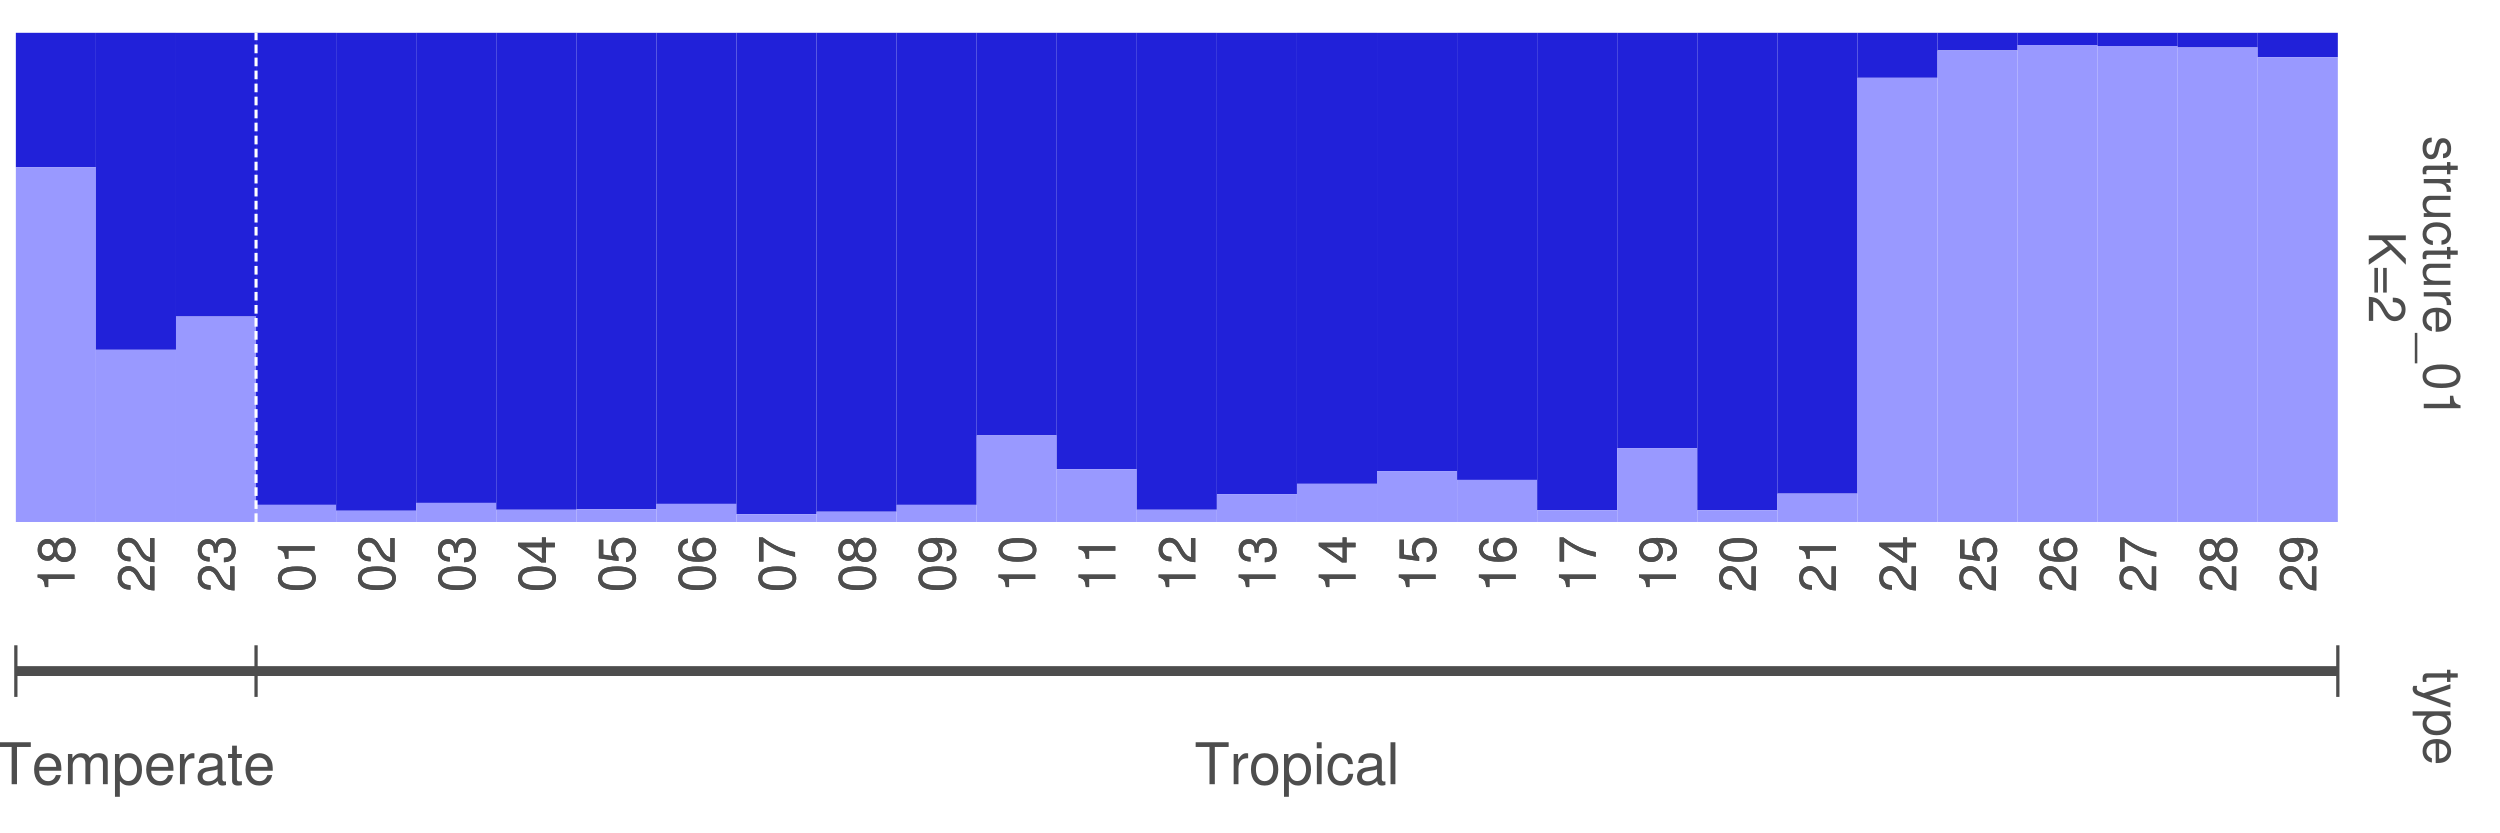 <?xml version="1.0" encoding="UTF-8"?>
<svg xmlns="http://www.w3.org/2000/svg" xmlns:xlink="http://www.w3.org/1999/xlink" width="432pt" height="144pt" viewBox="0 0 432 144" version="1.1">
<rect x="0" y="0" width="432" height="144" fill="#808080" stroke="none"/>
<defs>
<g>
<symbol overflow="visible" id="glyph0-0">
<path style="stroke:none;" d=""/>
</symbol>
<symbol overflow="visible" id="glyph0-1">
<path style="stroke:none;" d="M 3.328 3.859 C 4.234 3.844 4.734 3.25 4.734 2.188 C 4.734 1.109 4.188 0.406 3.328 0.406 C 2.609 0.406 2.266 0.781 2 1.875 L 1.844 2.562 C 1.719 3.062 1.531 3.266 1.203 3.266 C 0.766 3.266 0.469 2.844 0.469 2.203 C 0.469 1.797 0.594 1.469 0.781 1.281 C 0.922 1.172 1.047 1.125 1.375 1.078 L 1.375 0.297 C 0.312 0.328 -0.203 0.938 -0.203 2.141 C -0.203 3.297 0.375 4.031 1.266 4.031 C 1.938 4.031 2.328 3.656 2.547 2.734 L 2.703 2.031 C 2.844 1.438 3.047 1.172 3.375 1.172 C 3.797 1.172 4.062 1.562 4.062 2.156 C 4.062 2.75 3.812 3.062 3.328 3.078 Z M 3.328 3.859 "/>
</symbol>
<symbol overflow="visible" id="glyph0-2">
<path style="stroke:none;" d="M 4.609 2.234 L 4.609 1.484 L 5.875 1.484 L 5.875 0.75 L 4.609 0.75 L 4.609 0.125 L 4.016 0.125 L 4.016 0.75 L 0.531 0.75 C 0.047 0.75 -0.203 1.062 -0.203 1.641 C -0.203 1.828 -0.188 1.984 -0.141 2.234 L 0.469 2.234 C 0.453 2.125 0.438 2.031 0.438 1.875 C 0.438 1.562 0.531 1.484 0.859 1.484 L 4.016 1.484 L 4.016 2.234 Z M 4.609 2.234 "/>
</symbol>
<symbol overflow="visible" id="glyph0-3">
<path style="stroke:none;" d="M 4.609 0.609 L 0 0.609 L 0 1.344 L 2.391 1.344 C 3.5 1.359 4 1.812 3.969 2.828 L 4.719 2.828 C 4.734 2.703 4.734 2.625 4.734 2.547 C 4.734 2.062 4.453 1.703 3.781 1.281 L 4.609 1.281 Z M 4.609 0.609 "/>
</symbol>
<symbol overflow="visible" id="glyph0-4">
<path style="stroke:none;" d="M 0 4.234 L 4.609 4.234 L 4.609 3.516 L 2 3.516 C 1.062 3.516 0.438 3.016 0.438 2.25 C 0.438 1.672 0.797 1.297 1.344 1.297 L 4.609 1.297 L 4.609 0.578 L 1.062 0.578 C 0.297 0.578 -0.203 1.141 -0.203 2.047 C -0.203 2.719 0.031 3.156 0.641 3.578 L 0 3.578 Z M 0 4.234 "/>
</symbol>
<symbol overflow="visible" id="glyph0-5">
<path style="stroke:none;" d="M 3.062 4.141 C 3.516 4.109 3.797 4.016 4.062 3.828 C 4.484 3.516 4.734 2.969 4.734 2.328 C 4.734 1.078 3.75 0.266 2.219 0.266 C 0.734 0.266 -0.203 1.062 -0.203 2.312 C -0.203 3.406 0.453 4.109 1.578 4.203 L 1.578 3.453 C 0.844 3.328 0.469 2.953 0.469 2.328 C 0.469 1.516 1.141 1.031 2.219 1.031 C 3.375 1.031 4.062 1.516 4.062 2.312 C 4.062 2.922 3.703 3.312 3.062 3.406 Z M 3.062 4.141 "/>
</symbol>
<symbol overflow="visible" id="glyph0-6">
<path style="stroke:none;" d="M 2.062 4.516 C 2.766 4.516 3.188 4.453 3.531 4.328 C 4.281 4.031 4.734 3.328 4.734 2.469 C 4.734 1.172 3.766 0.359 2.25 0.359 C 0.719 0.359 -0.203 1.141 -0.203 2.453 C -0.203 3.5 0.391 4.234 1.406 4.422 L 1.406 3.672 C 0.797 3.469 0.469 3.062 0.469 2.469 C 0.469 2 0.688 1.609 1.078 1.359 C 1.344 1.188 1.594 1.125 2.062 1.125 Z M 2.656 1.141 C 3.516 1.203 4.062 1.719 4.062 2.453 C 4.062 3.203 3.484 3.719 2.656 3.719 Z M 2.656 1.141 "/>
</symbol>
<symbol overflow="visible" id="glyph0-7">
<path style="stroke:none;" d="M -1.109 5.078 L -1.109 -0.188 L -1.547 -0.188 L -1.547 5.078 Z M -1.109 5.078 "/>
</symbol>
<symbol overflow="visible" id="glyph0-8">
<path style="stroke:none;" d="M 6.359 2.422 C 6.359 1.844 6.094 1.312 5.672 0.984 C 5.109 0.578 4.25 0.375 3.078 0.375 C 0.938 0.375 -0.203 1.078 -0.203 2.422 C -0.203 3.734 0.938 4.453 3.031 4.453 C 4.25 4.453 5.078 4.266 5.672 3.859 C 6.109 3.531 6.359 3.016 6.359 2.422 Z M 5.672 2.422 C 5.672 3.25 4.828 3.672 3.094 3.672 C 1.281 3.672 0.438 3.266 0.438 2.406 C 0.438 1.578 1.312 1.172 3.062 1.172 C 4.828 1.172 5.672 1.578 5.672 2.422 Z M 5.672 2.422 "/>
</symbol>
<symbol overflow="visible" id="glyph0-9">
<path style="stroke:none;" d="M 4.531 2.281 L 0 2.281 L 0 3.047 L 6.359 3.047 L 6.359 2.547 C 5.391 2.266 5.25 2.094 5.094 0.891 L 4.531 0.891 Z M 4.531 2.281 "/>
</symbol>
<symbol overflow="visible" id="glyph0-10">
<path style="stroke:none;" d="M 2.25 1.516 L 3.297 2.562 L 0 4.828 L 0 5.781 L 3.797 3.156 L 6.406 5.766 L 6.406 4.703 L 3.172 1.516 L 6.406 1.516 L 6.406 0.688 L 0 0.688 L 0 1.516 Z M 2.25 1.516 "/>
</symbol>
<symbol overflow="visible" id="glyph0-11">
<path style="stroke:none;" d="M 3.109 4.703 L 3.109 0.438 L 2.484 0.438 L 2.484 4.703 Z M 1.594 4.703 L 1.594 0.438 L 0.969 0.438 L 0.969 4.703 Z M 1.594 4.703 "/>
</symbol>
<symbol overflow="visible" id="glyph0-12">
<path style="stroke:none;" d="M 0.766 4.453 L 0.766 1.172 C 1.297 1.25 1.625 1.531 2.094 2.297 L 2.594 3.172 C 3.062 4.047 3.719 4.5 4.5 4.5 C 5.031 4.5 5.531 4.281 5.875 3.922 C 6.203 3.547 6.359 3.094 6.359 2.5 C 6.359 1.703 6.078 1.125 5.531 0.781 C 5.203 0.547 4.797 0.453 4.156 0.438 L 4.156 1.219 C 4.594 1.234 4.844 1.297 5.062 1.406 C 5.438 1.594 5.688 2 5.688 2.469 C 5.688 3.172 5.172 3.703 4.484 3.703 C 3.969 3.703 3.531 3.406 3.219 2.859 L 2.75 2.047 C 2 0.75 1.406 0.375 0.016 0.297 L 0.016 4.453 Z M 0.766 4.453 "/>
</symbol>
<symbol overflow="visible" id="glyph0-13">
<path style="stroke:none;" d="M 4.609 3.406 L 1.016 2.141 L 4.609 0.953 L 4.609 0.172 L -0.016 1.734 L -0.75 1.453 C -1.078 1.328 -1.203 1.172 -1.203 0.859 C -1.203 0.734 -1.172 0.641 -1.141 0.469 L -1.797 0.469 C -1.875 0.625 -1.922 0.781 -1.922 0.969 C -1.922 1.203 -1.844 1.453 -1.703 1.656 C -1.531 1.875 -1.344 2.016 -0.969 2.156 L 4.609 4.203 Z M 4.609 3.406 "/>
</symbol>
<symbol overflow="visible" id="glyph0-14">
<path style="stroke:none;" d="M -1.922 0.469 L -1.922 1.219 L 0.484 1.219 C 0.016 1.594 -0.203 2.031 -0.203 2.625 C -0.203 3.828 0.75 4.594 2.219 4.594 C 3.781 4.594 4.734 3.844 4.734 2.625 C 4.734 2 4.453 1.5 3.922 1.156 L 4.609 1.156 L 4.609 0.469 Z M 4.062 2.5 C 4.062 3.312 3.344 3.828 2.25 3.828 C 1.203 3.828 0.484 3.297 0.484 2.5 C 0.484 1.719 1.188 1.219 2.266 1.219 C 3.359 1.219 4.062 1.719 4.062 2.5 Z M 4.062 2.5 "/>
</symbol>
<symbol overflow="visible" id="glyph1-0">
<path style="stroke:none;" d=""/>
</symbol>
<symbol overflow="visible" id="glyph1-1">
<path style="stroke:none;" d="M -4.531 -2.281 L 0 -2.281 L 0 -3.047 L -6.359 -3.047 L -6.359 -2.547 C -5.391 -2.266 -5.25 -2.094 -5.094 -0.891 L -4.531 -0.891 Z M -4.531 -2.281 "/>
</symbol>
<symbol overflow="visible" id="glyph1-2">
<path style="stroke:none;" d="M -3.359 -3.438 C -3.75 -4.094 -4.062 -4.297 -4.656 -4.297 C -5.672 -4.297 -6.359 -3.531 -6.359 -2.422 C -6.359 -1.312 -5.672 -0.547 -4.672 -0.547 C -4.062 -0.547 -3.75 -0.75 -3.359 -1.391 C -2.984 -0.672 -2.469 -0.328 -1.766 -0.328 C -0.609 -0.328 0.203 -1.172 0.203 -2.422 C 0.203 -3.656 -0.609 -4.516 -1.766 -4.516 C -2.469 -4.516 -2.984 -4.156 -3.359 -3.438 Z M -5.672 -2.422 C -5.672 -3.078 -5.281 -3.5 -4.641 -3.5 C -4.047 -3.5 -3.656 -3.062 -3.656 -2.422 C -3.656 -1.766 -4.047 -1.344 -4.656 -1.344 C -5.281 -1.344 -5.672 -1.766 -5.672 -2.422 Z M -3 -2.422 C -3 -3.188 -2.484 -3.719 -1.75 -3.719 C -0.984 -3.719 -0.484 -3.203 -0.484 -2.406 C -0.484 -1.641 -1 -1.125 -1.734 -1.125 C -2.5 -1.125 -3 -1.641 -3 -2.422 Z M -3 -2.422 "/>
</symbol>
<symbol overflow="visible" id="glyph1-3">
<path style="stroke:none;" d="M -0.766 -4.453 L -0.766 -1.172 C -1.297 -1.25 -1.625 -1.531 -2.094 -2.297 L -2.594 -3.172 C -3.062 -4.047 -3.719 -4.5 -4.5 -4.5 C -5.031 -4.5 -5.531 -4.281 -5.875 -3.922 C -6.203 -3.547 -6.359 -3.094 -6.359 -2.5 C -6.359 -1.703 -6.078 -1.125 -5.531 -0.781 C -5.203 -0.547 -4.797 -0.453 -4.156 -0.438 L -4.156 -1.219 C -4.594 -1.234 -4.844 -1.297 -5.062 -1.406 C -5.438 -1.594 -5.688 -2 -5.688 -2.469 C -5.688 -3.172 -5.172 -3.703 -4.484 -3.703 C -3.969 -3.703 -3.531 -3.406 -3.219 -2.859 L -2.75 -2.047 C -2 -0.75 -1.406 -0.375 -0.016 -0.297 L -0.016 -4.453 Z M -0.766 -4.453 "/>
</symbol>
<symbol overflow="visible" id="glyph1-4">
<path style="stroke:none;" d="M -2.922 -1.938 L -2.922 -2.359 C -2.922 -3.203 -2.531 -3.656 -1.766 -3.656 C -0.969 -3.656 -0.484 -3.172 -0.484 -2.375 C -0.484 -1.516 -0.922 -1.109 -1.844 -1.062 L -1.844 -0.281 C -1.344 -0.312 -1 -0.406 -0.719 -0.547 C -0.109 -0.875 0.203 -1.484 0.203 -2.344 C 0.203 -3.625 -0.578 -4.453 -1.781 -4.453 C -2.594 -4.453 -3.031 -4.141 -3.297 -3.391 C -3.531 -3.969 -3.969 -4.266 -4.609 -4.266 C -5.703 -4.266 -6.359 -3.547 -6.359 -2.359 C -6.359 -1.109 -5.656 -0.438 -4.312 -0.406 L -4.312 -1.188 C -4.703 -1.203 -4.922 -1.234 -5.109 -1.328 C -5.469 -1.5 -5.688 -1.891 -5.688 -2.375 C -5.688 -3.062 -5.266 -3.469 -4.578 -3.469 C -4.141 -3.469 -3.859 -3.312 -3.719 -2.969 C -3.625 -2.766 -3.594 -2.484 -3.578 -1.938 Z M -2.922 -1.938 "/>
</symbol>
<symbol overflow="visible" id="glyph1-5">
<path style="stroke:none;" d="M -6.359 -2.422 C -6.359 -1.844 -6.094 -1.312 -5.672 -0.984 C -5.109 -0.578 -4.25 -0.375 -3.078 -0.375 C -0.938 -0.375 0.203 -1.078 0.203 -2.422 C 0.203 -3.734 -0.938 -4.453 -3.031 -4.453 C -4.25 -4.453 -5.078 -4.266 -5.672 -3.859 C -6.109 -3.531 -6.359 -3.016 -6.359 -2.422 Z M -5.672 -2.422 C -5.672 -3.25 -4.828 -3.672 -3.094 -3.672 C -1.281 -3.672 -0.438 -3.266 -0.438 -2.406 C -0.438 -1.578 -1.312 -1.172 -3.062 -1.172 C -4.828 -1.172 -5.672 -1.578 -5.672 -2.422 Z M -5.672 -2.422 "/>
</symbol>
<symbol overflow="visible" id="glyph1-6">
<path style="stroke:none;" d="M -1.547 -2.875 L 0 -2.875 L 0 -3.656 L -1.547 -3.656 L -1.547 -4.578 L -2.234 -4.578 L -2.234 -3.656 L -6.359 -3.656 L -6.359 -3.078 L -2.359 -0.25 L -1.547 -0.25 Z M -2.234 -2.875 L -2.234 -0.922 L -5.047 -2.875 Z M -2.234 -2.875 "/>
</symbol>
<symbol overflow="visible" id="glyph1-7">
<path style="stroke:none;" d="M -6.234 -4.188 L -6.234 -0.969 L -2.844 -0.5 L -2.844 -1.219 C -3.266 -1.578 -3.422 -1.875 -3.422 -2.359 C -3.422 -3.203 -2.844 -3.719 -1.922 -3.719 C -1.031 -3.719 -0.484 -3.203 -0.484 -2.359 C -0.484 -1.688 -0.828 -1.266 -1.531 -1.078 L -1.531 -0.312 C -1.016 -0.406 -0.781 -0.5 -0.547 -0.688 C -0.078 -1.031 0.203 -1.672 0.203 -2.375 C 0.203 -3.641 -0.719 -4.516 -2.031 -4.516 C -3.266 -4.516 -4.109 -3.688 -4.109 -2.5 C -4.109 -2.062 -4 -1.703 -3.734 -1.344 L -5.469 -1.594 L -5.469 -4.188 Z M -6.234 -4.188 "/>
</symbol>
<symbol overflow="visible" id="glyph1-8">
<path style="stroke:none;" d="M -4.703 -4.375 C -5.75 -4.234 -6.359 -3.562 -6.359 -2.609 C -6.359 -1.922 -6.031 -1.312 -5.453 -0.938 C -4.828 -0.547 -4.062 -0.375 -2.906 -0.375 C -1.828 -0.375 -1.156 -0.531 -0.594 -0.906 C -0.078 -1.234 0.203 -1.781 0.203 -2.469 C 0.203 -3.656 -0.688 -4.516 -1.922 -4.516 C -3.094 -4.516 -3.922 -3.719 -3.922 -2.609 C -3.922 -1.984 -3.688 -1.5 -3.234 -1.172 C -4.797 -1.172 -5.672 -1.672 -5.672 -2.562 C -5.672 -3.109 -5.328 -3.484 -4.703 -3.609 Z M -3.234 -2.5 C -3.234 -3.25 -2.703 -3.719 -1.859 -3.719 C -1.062 -3.719 -0.484 -3.188 -0.484 -2.484 C -0.484 -1.766 -1.094 -1.219 -1.906 -1.219 C -2.688 -1.219 -3.234 -1.734 -3.234 -2.5 Z M -3.234 -2.5 "/>
</symbol>
<symbol overflow="visible" id="glyph1-9">
<path style="stroke:none;" d="M -6.234 -4.578 L -6.234 -0.406 L -5.469 -0.406 L -5.469 -3.781 C -3.359 -2.281 -2.047 -1.688 0 -1.219 L 0 -2.047 C -2 -2.391 -3.719 -3.172 -5.594 -4.578 Z M -6.234 -4.578 "/>
</symbol>
<symbol overflow="visible" id="glyph1-10">
<path style="stroke:none;" d="M -1.453 -0.469 C -0.406 -0.609 0.203 -1.281 0.203 -2.234 C 0.203 -2.922 -0.125 -3.547 -0.703 -3.922 C -1.328 -4.297 -2.109 -4.484 -3.25 -4.484 C -4.328 -4.484 -5 -4.312 -5.562 -3.953 C -6.094 -3.609 -6.359 -3.062 -6.359 -2.375 C -6.359 -1.188 -5.469 -0.328 -4.234 -0.328 C -3.062 -0.328 -2.25 -1.125 -2.25 -2.25 C -2.25 -2.844 -2.453 -3.281 -2.938 -3.672 C -1.359 -3.672 -0.484 -3.172 -0.484 -2.281 C -0.484 -1.734 -0.828 -1.359 -1.453 -1.234 Z M -5.688 -2.359 C -5.688 -3.094 -5.078 -3.641 -4.25 -3.641 C -3.469 -3.641 -2.922 -3.109 -2.922 -2.344 C -2.922 -1.594 -3.453 -1.125 -4.297 -1.125 C -5.109 -1.125 -5.688 -1.641 -5.688 -2.359 Z M -5.688 -2.359 "/>
</symbol>
<symbol overflow="visible" id="glyph2-0">
<path style="stroke:none;" d=""/>
</symbol>
<symbol overflow="visible" id="glyph2-1">
<path style="stroke:none;" d="M 3.516 -6.438 L 5.906 -6.438 L 5.906 -7.25 L 0.203 -7.25 L 0.203 -6.438 L 2.594 -6.438 L 2.594 0 L 3.516 0 Z M 3.516 -6.438 "/>
</symbol>
<symbol overflow="visible" id="glyph2-2">
<path style="stroke:none;" d="M 5.109 -2.328 C 5.109 -3.125 5.047 -3.609 4.891 -3.984 C 4.562 -4.844 3.766 -5.359 2.781 -5.359 C 1.328 -5.359 0.391 -4.266 0.391 -2.531 C 0.391 -0.812 1.297 0.234 2.766 0.234 C 3.969 0.234 4.781 -0.453 5 -1.578 L 4.156 -1.578 C 3.938 -0.891 3.469 -0.531 2.797 -0.531 C 2.266 -0.531 1.828 -0.781 1.547 -1.219 C 1.344 -1.516 1.281 -1.812 1.266 -2.328 Z M 1.281 -3 C 1.359 -3.969 1.938 -4.594 2.781 -4.594 C 3.625 -4.594 4.203 -3.938 4.203 -3 Z M 1.281 -3 "/>
</symbol>
<symbol overflow="visible" id="glyph2-3">
<path style="stroke:none;" d="M 0.703 -5.219 L 0.703 0 L 1.531 0 L 1.531 -3.281 C 1.531 -4.031 2.078 -4.641 2.75 -4.641 C 3.375 -4.641 3.719 -4.266 3.719 -3.594 L 3.719 0 L 4.562 0 L 4.562 -3.281 C 4.562 -4.031 5.109 -4.641 5.781 -4.641 C 6.391 -4.641 6.75 -4.25 6.75 -3.594 L 6.75 0 L 7.578 0 L 7.578 -3.906 C 7.578 -4.844 7.047 -5.359 6.078 -5.359 C 5.375 -5.359 4.953 -5.156 4.469 -4.562 C 4.156 -5.125 3.75 -5.359 3.062 -5.359 C 2.375 -5.359 1.906 -5.109 1.469 -4.484 L 1.469 -5.219 Z M 0.703 -5.219 "/>
</symbol>
<symbol overflow="visible" id="glyph2-4">
<path style="stroke:none;" d="M 0.531 2.172 L 1.375 2.172 L 1.375 -0.547 C 1.812 -0.016 2.297 0.234 2.969 0.234 C 4.328 0.234 5.203 -0.859 5.203 -2.516 C 5.203 -4.266 4.344 -5.359 2.969 -5.359 C 2.266 -5.359 1.688 -5.047 1.297 -4.422 L 1.297 -5.219 L 0.531 -5.219 Z M 2.828 -4.594 C 3.75 -4.594 4.344 -3.781 4.344 -2.531 C 4.344 -1.359 3.734 -0.547 2.828 -0.547 C 1.938 -0.547 1.375 -1.344 1.375 -2.562 C 1.375 -3.797 1.938 -4.594 2.828 -4.594 Z M 2.828 -4.594 "/>
</symbol>
<symbol overflow="visible" id="glyph2-5">
<path style="stroke:none;" d="M 0.688 -5.219 L 0.688 0 L 1.516 0 L 1.516 -2.703 C 1.531 -3.969 2.047 -4.516 3.188 -4.484 L 3.188 -5.328 C 3.062 -5.359 2.969 -5.359 2.875 -5.359 C 2.344 -5.359 1.938 -5.047 1.453 -4.266 L 1.453 -5.219 Z M 0.688 -5.219 "/>
</symbol>
<symbol overflow="visible" id="glyph2-6">
<path style="stroke:none;" d="M 5.328 -0.484 C 5.234 -0.469 5.203 -0.469 5.141 -0.469 C 4.859 -0.469 4.703 -0.609 4.703 -0.875 L 4.703 -3.938 C 4.703 -4.859 4.016 -5.359 2.734 -5.359 C 1.969 -5.359 1.359 -5.141 1 -4.75 C 0.766 -4.484 0.672 -4.188 0.641 -3.672 L 1.484 -3.672 C 1.547 -4.312 1.938 -4.594 2.703 -4.594 C 3.469 -4.594 3.875 -4.312 3.875 -3.828 L 3.875 -3.609 C 3.859 -3.25 3.688 -3.109 3 -3.031 C 1.828 -2.875 1.656 -2.844 1.328 -2.703 C 0.734 -2.453 0.422 -1.984 0.422 -1.312 C 0.422 -0.375 1.078 0.234 2.125 0.234 C 2.781 0.234 3.312 0 3.906 -0.531 C 3.969 0 4.219 0.234 4.75 0.234 C 4.938 0.234 5.047 0.203 5.328 0.141 Z M 3.875 -1.641 C 3.875 -1.359 3.797 -1.188 3.547 -0.969 C 3.203 -0.656 2.797 -0.5 2.312 -0.5 C 1.656 -0.5 1.281 -0.812 1.281 -1.328 C 1.281 -1.875 1.641 -2.156 2.531 -2.297 C 3.422 -2.406 3.594 -2.453 3.875 -2.578 Z M 3.875 -1.641 "/>
</symbol>
<symbol overflow="visible" id="glyph2-7">
<path style="stroke:none;" d="M 2.531 -5.219 L 1.672 -5.219 L 1.672 -6.656 L 0.844 -6.656 L 0.844 -5.219 L 0.141 -5.219 L 0.141 -4.531 L 0.844 -4.531 L 0.844 -0.594 C 0.844 -0.062 1.203 0.234 1.844 0.234 C 2.062 0.234 2.25 0.203 2.531 0.156 L 2.531 -0.531 C 2.406 -0.5 2.297 -0.5 2.125 -0.5 C 1.766 -0.5 1.672 -0.594 1.672 -0.969 L 1.672 -4.531 L 2.531 -4.531 Z M 2.531 -5.219 "/>
</symbol>
<symbol overflow="visible" id="glyph2-8">
<path style="stroke:none;" d="M 2.703 -5.359 C 1.234 -5.359 0.359 -4.312 0.359 -2.562 C 0.359 -0.812 1.234 0.234 2.719 0.234 C 4.188 0.234 5.078 -0.812 5.078 -2.531 C 5.078 -4.344 4.219 -5.359 2.703 -5.359 Z M 2.719 -4.594 C 3.656 -4.594 4.203 -3.828 4.203 -2.531 C 4.203 -1.297 3.641 -0.531 2.719 -0.531 C 1.797 -0.531 1.219 -1.297 1.219 -2.562 C 1.219 -3.828 1.797 -4.594 2.719 -4.594 Z M 2.719 -4.594 "/>
</symbol>
<symbol overflow="visible" id="glyph2-9">
<path style="stroke:none;" d="M 1.5 -5.219 L 0.672 -5.219 L 0.672 0 L 1.5 0 Z M 1.5 -7.25 L 0.656 -7.25 L 0.656 -6.203 L 1.5 -6.203 Z M 1.5 -7.25 "/>
</symbol>
<symbol overflow="visible" id="glyph2-10">
<path style="stroke:none;" d="M 4.688 -3.469 C 4.641 -3.969 4.531 -4.297 4.344 -4.594 C 3.984 -5.078 3.359 -5.359 2.625 -5.359 C 1.219 -5.359 0.312 -4.25 0.312 -2.516 C 0.312 -0.844 1.203 0.234 2.625 0.234 C 3.859 0.234 4.641 -0.516 4.75 -1.797 L 3.906 -1.797 C 3.766 -0.953 3.344 -0.531 2.641 -0.531 C 1.719 -0.531 1.172 -1.281 1.172 -2.516 C 1.172 -3.828 1.719 -4.594 2.625 -4.594 C 3.312 -4.594 3.75 -4.188 3.859 -3.469 Z M 4.688 -3.469 "/>
</symbol>
<symbol overflow="visible" id="glyph2-11">
<path style="stroke:none;" d="M 1.516 -7.25 L 0.672 -7.25 L 0.672 0 L 1.516 0 Z M 1.516 -7.25 "/>
</symbol>
<symbol overflow="visible" id="glyph3-0">
<path style="stroke:none;" d=""/>
</symbol>
<symbol overflow="visible" id="glyph3-1">
<path style="stroke:none;" d="M 0.953 -6.906 L 0.953 2.016 L 1.516 2.016 L 1.516 -6.906 Z M 0.953 -6.906 "/>
</symbol>
</g>
</defs>
<g id="surface634">
<path style="fill-rule:nonzero;fill:rgb(100%,100%,100%);fill-opacity:1;stroke-width:1.067;stroke-linecap:round;stroke-linejoin:round;stroke:rgb(100%,100%,100%);stroke-opacity:1;stroke-miterlimit:10;" d="M 0 108 L 432 108 L 432 0 L 0 0 Z M 0 108 "/>
<path style=" stroke:none;fill-rule:nonzero;fill:rgb(12.941%,12.941%,85.098%);fill-opacity:1;" d="M 2.738 28.914 L 16.574 28.914 L 16.574 5.668 L 2.738 5.668 Z M 2.738 28.914 "/>
<path style=" stroke:none;fill-rule:nonzero;fill:rgb(60%,60%,100%);fill-opacity:1;" d="M 2.738 90.199 L 16.574 90.199 L 16.574 28.914 L 2.738 28.914 Z M 2.738 90.199 "/>
<path style=" stroke:none;fill-rule:nonzero;fill:rgb(12.941%,12.941%,85.098%);fill-opacity:1;" d="M 16.574 60.445 L 30.41 60.445 L 30.41 5.668 L 16.574 5.668 Z M 16.574 60.445 "/>
<path style=" stroke:none;fill-rule:nonzero;fill:rgb(60%,60%,100%);fill-opacity:1;" d="M 16.574 90.199 L 30.41 90.199 L 30.41 60.445 L 16.574 60.445 Z M 16.574 90.199 "/>
<path style=" stroke:none;fill-rule:nonzero;fill:rgb(12.941%,12.941%,85.098%);fill-opacity:1;" d="M 30.41 54.699 L 44.246 54.699 L 44.246 5.672 L 30.41 5.672 Z M 30.41 54.699 "/>
<path style=" stroke:none;fill-rule:nonzero;fill:rgb(60%,60%,100%);fill-opacity:1;" d="M 30.41 90.199 L 44.246 90.199 L 44.246 54.695 L 30.41 54.695 Z M 30.41 90.199 "/>
<path style=" stroke:none;fill-rule:nonzero;fill:rgb(12.941%,12.941%,85.098%);fill-opacity:1;" d="M 44.246 87.242 L 58.082 87.242 L 58.082 5.668 L 44.246 5.668 Z M 44.246 87.242 "/>
<path style=" stroke:none;fill-rule:nonzero;fill:rgb(60%,60%,100%);fill-opacity:1;" d="M 44.246 90.199 L 58.082 90.199 L 58.082 87.242 L 44.246 87.242 Z M 44.246 90.199 "/>
<path style=" stroke:none;fill-rule:nonzero;fill:rgb(12.941%,12.941%,85.098%);fill-opacity:1;" d="M 58.082 88.258 L 71.918 88.258 L 71.918 5.672 L 58.082 5.672 Z M 58.082 88.258 "/>
<path style=" stroke:none;fill-rule:nonzero;fill:rgb(60%,60%,100%);fill-opacity:1;" d="M 58.082 90.199 L 71.918 90.199 L 71.918 88.254 L 58.082 88.254 Z M 58.082 90.199 "/>
<path style=" stroke:none;fill-rule:nonzero;fill:rgb(12.941%,12.941%,85.098%);fill-opacity:1;" d="M 71.918 86.902 L 85.754 86.902 L 85.754 5.668 L 71.918 5.668 Z M 71.918 86.902 "/>
<path style=" stroke:none;fill-rule:nonzero;fill:rgb(60%,60%,100%);fill-opacity:1;" d="M 71.918 90.199 L 85.754 90.199 L 85.754 86.902 L 71.918 86.902 Z M 71.918 90.199 "/>
<path style=" stroke:none;fill-rule:nonzero;fill:rgb(12.941%,12.941%,85.098%);fill-opacity:1;" d="M 85.754 88.086 L 99.59 88.086 L 99.59 5.668 L 85.754 5.668 Z M 85.754 88.086 "/>
<path style=" stroke:none;fill-rule:nonzero;fill:rgb(60%,60%,100%);fill-opacity:1;" d="M 85.754 90.199 L 99.59 90.199 L 99.59 88.086 L 85.754 88.086 Z M 85.754 90.199 "/>
<path style=" stroke:none;fill-rule:nonzero;fill:rgb(12.941%,12.941%,85.098%);fill-opacity:1;" d="M 99.59 88.004 L 113.426 88.004 L 113.426 5.672 L 99.59 5.672 Z M 99.59 88.004 "/>
<path style=" stroke:none;fill-rule:nonzero;fill:rgb(60%,60%,100%);fill-opacity:1;" d="M 99.59 90.199 L 113.426 90.199 L 113.426 88 L 99.59 88 Z M 99.59 90.199 "/>
<path style=" stroke:none;fill-rule:nonzero;fill:rgb(12.941%,12.941%,85.098%);fill-opacity:1;" d="M 113.426 87.074 L 127.262 87.074 L 127.262 5.672 L 113.426 5.672 Z M 113.426 87.074 "/>
<path style=" stroke:none;fill-rule:nonzero;fill:rgb(60%,60%,100%);fill-opacity:1;" d="M 113.426 90.199 L 127.262 90.199 L 127.262 87.07 L 113.426 87.07 Z M 113.426 90.199 "/>
<path style=" stroke:none;fill-rule:nonzero;fill:rgb(12.941%,12.941%,85.098%);fill-opacity:1;" d="M 127.262 88.848 L 141.098 88.848 L 141.098 5.668 L 127.262 5.668 Z M 127.262 88.848 "/>
<path style=" stroke:none;fill-rule:nonzero;fill:rgb(60%,60%,100%);fill-opacity:1;" d="M 127.262 90.199 L 141.098 90.199 L 141.098 88.848 L 127.262 88.848 Z M 127.262 90.199 "/>
<path style=" stroke:none;fill-rule:nonzero;fill:rgb(12.941%,12.941%,85.098%);fill-opacity:1;" d="M 141.098 88.426 L 154.934 88.426 L 154.934 5.668 L 141.098 5.668 Z M 141.098 88.426 "/>
<path style=" stroke:none;fill-rule:nonzero;fill:rgb(60%,60%,100%);fill-opacity:1;" d="M 141.098 90.199 L 154.934 90.199 L 154.934 88.426 L 141.098 88.426 Z M 141.098 90.199 "/>
<path style=" stroke:none;fill-rule:nonzero;fill:rgb(12.941%,12.941%,85.098%);fill-opacity:1;" d="M 154.934 87.242 L 168.77 87.242 L 168.77 5.668 L 154.934 5.668 Z M 154.934 87.242 "/>
<path style=" stroke:none;fill-rule:nonzero;fill:rgb(60%,60%,100%);fill-opacity:1;" d="M 154.934 90.199 L 168.77 90.199 L 168.77 87.242 L 154.934 87.242 Z M 154.934 90.199 "/>
<path style=" stroke:none;fill-rule:nonzero;fill:rgb(12.941%,12.941%,85.098%);fill-opacity:1;" d="M 168.77 75.238 L 182.605 75.238 L 182.605 5.668 L 168.77 5.668 Z M 168.77 75.238 "/>
<path style=" stroke:none;fill-rule:nonzero;fill:rgb(60%,60%,100%);fill-opacity:1;" d="M 168.77 90.199 L 182.605 90.199 L 182.605 75.238 L 168.77 75.238 Z M 168.77 90.199 "/>
<path style=" stroke:none;fill-rule:nonzero;fill:rgb(12.941%,12.941%,85.098%);fill-opacity:1;" d="M 182.605 81.07 L 196.441 81.07 L 196.441 5.668 L 182.605 5.668 Z M 182.605 81.07 "/>
<path style=" stroke:none;fill-rule:nonzero;fill:rgb(60%,60%,100%);fill-opacity:1;" d="M 182.605 90.199 L 196.441 90.199 L 196.441 81.07 L 182.605 81.07 Z M 182.605 90.199 "/>
<path style=" stroke:none;fill-rule:nonzero;fill:rgb(12.941%,12.941%,85.098%);fill-opacity:1;" d="M 196.441 88.086 L 210.277 88.086 L 210.277 5.668 L 196.441 5.668 Z M 196.441 88.086 "/>
<path style=" stroke:none;fill-rule:nonzero;fill:rgb(60%,60%,100%);fill-opacity:1;" d="M 196.441 90.199 L 210.277 90.199 L 210.277 88.086 L 196.441 88.086 Z M 196.441 90.199 "/>
<path style=" stroke:none;fill-rule:nonzero;fill:rgb(12.941%,12.941%,85.098%);fill-opacity:1;" d="M 210.277 85.383 L 224.113 85.383 L 224.113 5.672 L 210.277 5.672 Z M 210.277 85.383 "/>
<path style=" stroke:none;fill-rule:nonzero;fill:rgb(60%,60%,100%);fill-opacity:1;" d="M 210.277 90.199 L 224.113 90.199 L 224.113 85.383 L 210.277 85.383 Z M 210.277 90.199 "/>
<path style=" stroke:none;fill-rule:nonzero;fill:rgb(12.941%,12.941%,85.098%);fill-opacity:1;" d="M 224.113 83.605 L 237.949 83.605 L 237.949 5.668 L 224.113 5.668 Z M 224.113 83.605 "/>
<path style=" stroke:none;fill-rule:nonzero;fill:rgb(60%,60%,100%);fill-opacity:1;" d="M 224.113 90.199 L 237.949 90.199 L 237.949 83.605 L 224.113 83.605 Z M 224.113 90.199 "/>
<path style=" stroke:none;fill-rule:nonzero;fill:rgb(12.941%,12.941%,85.098%);fill-opacity:1;" d="M 237.949 81.41 L 251.785 81.41 L 251.785 5.672 L 237.949 5.672 Z M 237.949 81.41 "/>
<path style=" stroke:none;fill-rule:nonzero;fill:rgb(60%,60%,100%);fill-opacity:1;" d="M 237.949 90.199 L 251.785 90.199 L 251.785 81.406 L 237.949 81.406 Z M 237.949 90.199 "/>
<path style=" stroke:none;fill-rule:nonzero;fill:rgb(12.941%,12.941%,85.098%);fill-opacity:1;" d="M 251.785 82.93 L 265.621 82.93 L 265.621 5.668 L 251.785 5.668 Z M 251.785 82.93 "/>
<path style=" stroke:none;fill-rule:nonzero;fill:rgb(60%,60%,100%);fill-opacity:1;" d="M 251.785 90.199 L 265.621 90.199 L 265.621 82.93 L 251.785 82.93 Z M 251.785 90.199 "/>
<path style=" stroke:none;fill-rule:nonzero;fill:rgb(12.941%,12.941%,85.098%);fill-opacity:1;" d="M 265.621 88.172 L 279.457 88.172 L 279.457 5.668 L 265.621 5.668 Z M 265.621 88.172 "/>
<path style=" stroke:none;fill-rule:nonzero;fill:rgb(60%,60%,100%);fill-opacity:1;" d="M 265.621 90.199 L 279.457 90.199 L 279.457 88.172 L 265.621 88.172 Z M 265.621 90.199 "/>
<path style=" stroke:none;fill-rule:nonzero;fill:rgb(12.941%,12.941%,85.098%);fill-opacity:1;" d="M 279.457 77.438 L 293.293 77.438 L 293.293 5.672 L 279.457 5.672 Z M 279.457 77.438 "/>
<path style=" stroke:none;fill-rule:nonzero;fill:rgb(60%,60%,100%);fill-opacity:1;" d="M 279.457 90.199 L 293.293 90.199 L 293.293 77.434 L 279.457 77.434 Z M 279.457 90.199 "/>
<path style=" stroke:none;fill-rule:nonzero;fill:rgb(12.941%,12.941%,85.098%);fill-opacity:1;" d="M 293.293 88.172 L 307.129 88.172 L 307.129 5.668 L 293.293 5.668 Z M 293.293 88.172 "/>
<path style=" stroke:none;fill-rule:nonzero;fill:rgb(60%,60%,100%);fill-opacity:1;" d="M 293.293 90.199 L 307.129 90.199 L 307.129 88.172 L 293.293 88.172 Z M 293.293 90.199 "/>
<path style=" stroke:none;fill-rule:nonzero;fill:rgb(12.941%,12.941%,85.098%);fill-opacity:1;" d="M 307.129 85.297 L 320.965 85.297 L 320.965 5.668 L 307.129 5.668 Z M 307.129 85.297 "/>
<path style=" stroke:none;fill-rule:nonzero;fill:rgb(60%,60%,100%);fill-opacity:1;" d="M 307.129 90.199 L 320.965 90.199 L 320.965 85.297 L 307.129 85.297 Z M 307.129 90.199 "/>
<path style=" stroke:none;fill-rule:nonzero;fill:rgb(12.941%,12.941%,85.098%);fill-opacity:1;" d="M 320.965 13.445 L 334.801 13.445 L 334.801 5.668 L 320.965 5.668 Z M 320.965 13.445 "/>
<path style=" stroke:none;fill-rule:nonzero;fill:rgb(60%,60%,100%);fill-opacity:1;" d="M 320.965 90.199 L 334.801 90.199 L 334.801 13.445 L 320.965 13.445 Z M 320.965 90.199 "/>
<path style=" stroke:none;fill-rule:nonzero;fill:rgb(12.941%,12.941%,85.098%);fill-opacity:1;" d="M 334.801 8.711 L 348.637 8.711 L 348.637 5.668 L 334.801 5.668 Z M 334.801 8.711 "/>
<path style=" stroke:none;fill-rule:nonzero;fill:rgb(60%,60%,100%);fill-opacity:1;" d="M 334.801 90.199 L 348.637 90.199 L 348.637 8.711 L 334.801 8.711 Z M 334.801 90.199 "/>
<path style=" stroke:none;fill-rule:nonzero;fill:rgb(12.941%,12.941%,85.098%);fill-opacity:1;" d="M 348.633 7.781 L 362.469 7.781 L 362.469 5.668 L 348.633 5.668 Z M 348.633 7.781 "/>
<path style=" stroke:none;fill-rule:nonzero;fill:rgb(60%,60%,100%);fill-opacity:1;" d="M 348.633 90.199 L 362.469 90.199 L 362.469 7.781 L 348.633 7.781 Z M 348.633 90.199 "/>
<path style=" stroke:none;fill-rule:nonzero;fill:rgb(12.941%,12.941%,85.098%);fill-opacity:1;" d="M 362.469 7.953 L 376.305 7.953 L 376.305 5.672 L 362.469 5.672 Z M 362.469 7.953 "/>
<path style=" stroke:none;fill-rule:nonzero;fill:rgb(60%,60%,100%);fill-opacity:1;" d="M 362.469 90.199 L 376.305 90.199 L 376.305 7.949 L 362.469 7.949 Z M 362.469 90.199 "/>
<path style=" stroke:none;fill-rule:nonzero;fill:rgb(12.941%,12.941%,85.098%);fill-opacity:1;" d="M 376.305 8.207 L 390.141 8.207 L 390.141 5.672 L 376.305 5.672 Z M 376.305 8.207 "/>
<path style=" stroke:none;fill-rule:nonzero;fill:rgb(60%,60%,100%);fill-opacity:1;" d="M 376.305 90.199 L 390.141 90.199 L 390.141 8.203 L 376.305 8.203 Z M 376.305 90.199 "/>
<path style=" stroke:none;fill-rule:nonzero;fill:rgb(12.941%,12.941%,85.098%);fill-opacity:1;" d="M 390.141 9.895 L 403.977 9.895 L 403.977 5.668 L 390.141 5.668 Z M 390.141 9.895 "/>
<path style=" stroke:none;fill-rule:nonzero;fill:rgb(60%,60%,100%);fill-opacity:1;" d="M 390.141 90.199 L 403.977 90.199 L 403.977 9.895 L 390.141 9.895 Z M 390.141 90.199 "/>
<path style="fill:none;stroke-width:0.533;stroke-linecap:butt;stroke-linejoin:round;stroke:rgb(100%,100%,100%);stroke-opacity:1;stroke-dasharray:1.5,0.75;stroke-miterlimit:10;" d="M 44.246 90.199 L 44.246 5.668 "/>
<g style="fill:rgb(30.196%,30.196%,30.196%);fill-opacity:1;">
  <use xlink:href="#glyph0-1" x="418.824" y="23.477"/>
  <use xlink:href="#glyph0-2" x="418.824" y="27.877"/>
  <use xlink:href="#glyph0-3" x="418.824" y="30.323"/>
  <use xlink:href="#glyph0-4" x="418.824" y="33.253"/>
  <use xlink:href="#glyph0-5" x="418.824" y="38.146"/>
  <use xlink:href="#glyph0-2" x="418.824" y="42.546"/>
  <use xlink:href="#glyph0-4" x="418.824" y="44.993"/>
  <use xlink:href="#glyph0-3" x="418.824" y="49.885"/>
  <use xlink:href="#glyph0-6" x="418.824" y="52.816"/>
  <use xlink:href="#glyph0-7" x="418.824" y="57.709"/>
  <use xlink:href="#glyph0-8" x="418.824" y="62.601"/>
  <use xlink:href="#glyph0-9" x="418.824" y="67.494"/>
</g>
<g style="fill:rgb(30.196%,30.196%,30.196%);fill-opacity:1;">
  <use xlink:href="#glyph0-10" x="409.32" y="39.984"/>
  <use xlink:href="#glyph0-11" x="409.32" y="45.854"/>
  <use xlink:href="#glyph0-12" x="409.32" y="50.993"/>
</g>
<g style="fill:rgb(30.196%,30.196%,30.196%);fill-opacity:1;">
  <use xlink:href="#glyph1-1" x="12.863" y="102.332"/>
  <use xlink:href="#glyph1-2" x="12.863" y="97.439"/>
</g>
<g style="fill:rgb(30.196%,30.196%,30.196%);fill-opacity:1;">
  <use xlink:href="#glyph1-1" x="12.863" y="102.332"/>
  <use xlink:href="#glyph1-2" x="12.863" y="97.439"/>
</g>
<g style="fill:rgb(30.196%,30.196%,30.196%);fill-opacity:1;">
  <use xlink:href="#glyph1-3" x="26.699" y="102.332"/>
  <use xlink:href="#glyph1-3" x="26.699" y="97.439"/>
</g>
<g style="fill:rgb(30.196%,30.196%,30.196%);fill-opacity:1;">
  <use xlink:href="#glyph1-3" x="26.699" y="102.332"/>
  <use xlink:href="#glyph1-3" x="26.699" y="97.439"/>
</g>
<g style="fill:rgb(30.196%,30.196%,30.196%);fill-opacity:1;">
  <use xlink:href="#glyph1-3" x="40.535" y="102.332"/>
  <use xlink:href="#glyph1-4" x="40.535" y="97.439"/>
</g>
<g style="fill:rgb(30.196%,30.196%,30.196%);fill-opacity:1;">
  <use xlink:href="#glyph1-3" x="40.535" y="102.332"/>
  <use xlink:href="#glyph1-4" x="40.535" y="97.439"/>
</g>
<g style="fill:rgb(30.196%,30.196%,30.196%);fill-opacity:1;">
  <use xlink:href="#glyph1-5" x="54.371" y="102.332"/>
  <use xlink:href="#glyph1-1" x="54.371" y="97.439"/>
</g>
<g style="fill:rgb(30.196%,30.196%,30.196%);fill-opacity:1;">
  <use xlink:href="#glyph1-5" x="54.371" y="102.332"/>
  <use xlink:href="#glyph1-1" x="54.371" y="97.439"/>
</g>
<g style="fill:rgb(30.196%,30.196%,30.196%);fill-opacity:1;">
  <use xlink:href="#glyph1-5" x="68.207" y="102.332"/>
  <use xlink:href="#glyph1-3" x="68.207" y="97.439"/>
</g>
<g style="fill:rgb(30.196%,30.196%,30.196%);fill-opacity:1;">
  <use xlink:href="#glyph1-5" x="68.207" y="102.332"/>
  <use xlink:href="#glyph1-3" x="68.207" y="97.439"/>
</g>
<g style="fill:rgb(30.196%,30.196%,30.196%);fill-opacity:1;">
  <use xlink:href="#glyph1-5" x="82.043" y="102.332"/>
  <use xlink:href="#glyph1-4" x="82.043" y="97.439"/>
</g>
<g style="fill:rgb(30.196%,30.196%,30.196%);fill-opacity:1;">
  <use xlink:href="#glyph1-5" x="82.043" y="102.332"/>
  <use xlink:href="#glyph1-4" x="82.043" y="97.439"/>
</g>
<g style="fill:rgb(30.196%,30.196%,30.196%);fill-opacity:1;">
  <use xlink:href="#glyph1-5" x="95.879" y="102.332"/>
  <use xlink:href="#glyph1-6" x="95.879" y="97.439"/>
</g>
<g style="fill:rgb(30.196%,30.196%,30.196%);fill-opacity:1;">
  <use xlink:href="#glyph1-5" x="95.879" y="102.332"/>
  <use xlink:href="#glyph1-6" x="95.879" y="97.439"/>
</g>
<g style="fill:rgb(30.196%,30.196%,30.196%);fill-opacity:1;">
  <use xlink:href="#glyph1-5" x="109.715" y="102.332"/>
  <use xlink:href="#glyph1-7" x="109.715" y="97.439"/>
</g>
<g style="fill:rgb(30.196%,30.196%,30.196%);fill-opacity:1;">
  <use xlink:href="#glyph1-5" x="109.715" y="102.332"/>
  <use xlink:href="#glyph1-7" x="109.715" y="97.439"/>
</g>
<g style="fill:rgb(30.196%,30.196%,30.196%);fill-opacity:1;">
  <use xlink:href="#glyph1-5" x="123.551" y="102.332"/>
  <use xlink:href="#glyph1-8" x="123.551" y="97.439"/>
</g>
<g style="fill:rgb(30.196%,30.196%,30.196%);fill-opacity:1;">
  <use xlink:href="#glyph1-5" x="123.551" y="102.332"/>
  <use xlink:href="#glyph1-8" x="123.551" y="97.439"/>
</g>
<g style="fill:rgb(30.196%,30.196%,30.196%);fill-opacity:1;">
  <use xlink:href="#glyph1-5" x="137.387" y="102.332"/>
  <use xlink:href="#glyph1-9" x="137.387" y="97.439"/>
</g>
<g style="fill:rgb(30.196%,30.196%,30.196%);fill-opacity:1;">
  <use xlink:href="#glyph1-5" x="137.387" y="102.332"/>
  <use xlink:href="#glyph1-9" x="137.387" y="97.439"/>
</g>
<g style="fill:rgb(30.196%,30.196%,30.196%);fill-opacity:1;">
  <use xlink:href="#glyph1-5" x="151.223" y="102.332"/>
  <use xlink:href="#glyph1-2" x="151.223" y="97.439"/>
</g>
<g style="fill:rgb(30.196%,30.196%,30.196%);fill-opacity:1;">
  <use xlink:href="#glyph1-5" x="151.223" y="102.332"/>
  <use xlink:href="#glyph1-2" x="151.223" y="97.439"/>
</g>
<g style="fill:rgb(30.196%,30.196%,30.196%);fill-opacity:1;">
  <use xlink:href="#glyph1-5" x="165.059" y="102.332"/>
  <use xlink:href="#glyph1-10" x="165.059" y="97.439"/>
</g>
<g style="fill:rgb(30.196%,30.196%,30.196%);fill-opacity:1;">
  <use xlink:href="#glyph1-5" x="165.059" y="102.332"/>
  <use xlink:href="#glyph1-10" x="165.059" y="97.439"/>
</g>
<g style="fill:rgb(30.196%,30.196%,30.196%);fill-opacity:1;">
  <use xlink:href="#glyph1-1" x="178.895" y="102.332"/>
  <use xlink:href="#glyph1-5" x="178.895" y="97.439"/>
</g>
<g style="fill:rgb(30.196%,30.196%,30.196%);fill-opacity:1;">
  <use xlink:href="#glyph1-1" x="178.895" y="102.332"/>
  <use xlink:href="#glyph1-5" x="178.895" y="97.439"/>
</g>
<g style="fill:rgb(30.196%,30.196%,30.196%);fill-opacity:1;">
  <use xlink:href="#glyph1-1" x="192.73" y="102.332"/>
  <use xlink:href="#glyph1-1" x="192.73" y="97.439"/>
</g>
<g style="fill:rgb(30.196%,30.196%,30.196%);fill-opacity:1;">
  <use xlink:href="#glyph1-1" x="192.73" y="102.332"/>
  <use xlink:href="#glyph1-1" x="192.73" y="97.439"/>
</g>
<g style="fill:rgb(30.196%,30.196%,30.196%);fill-opacity:1;">
  <use xlink:href="#glyph1-1" x="206.566" y="102.332"/>
  <use xlink:href="#glyph1-3" x="206.566" y="97.439"/>
</g>
<g style="fill:rgb(30.196%,30.196%,30.196%);fill-opacity:1;">
  <use xlink:href="#glyph1-1" x="206.566" y="102.332"/>
  <use xlink:href="#glyph1-3" x="206.566" y="97.439"/>
</g>
<g style="fill:rgb(30.196%,30.196%,30.196%);fill-opacity:1;">
  <use xlink:href="#glyph1-1" x="220.402" y="102.332"/>
  <use xlink:href="#glyph1-4" x="220.402" y="97.439"/>
</g>
<g style="fill:rgb(30.196%,30.196%,30.196%);fill-opacity:1;">
  <use xlink:href="#glyph1-1" x="220.402" y="102.332"/>
  <use xlink:href="#glyph1-4" x="220.402" y="97.439"/>
</g>
<g style="fill:rgb(30.196%,30.196%,30.196%);fill-opacity:1;">
  <use xlink:href="#glyph1-1" x="234.238" y="102.332"/>
  <use xlink:href="#glyph1-6" x="234.238" y="97.439"/>
</g>
<g style="fill:rgb(30.196%,30.196%,30.196%);fill-opacity:1;">
  <use xlink:href="#glyph1-1" x="234.238" y="102.332"/>
  <use xlink:href="#glyph1-6" x="234.238" y="97.439"/>
</g>
<g style="fill:rgb(30.196%,30.196%,30.196%);fill-opacity:1;">
  <use xlink:href="#glyph1-1" x="248.074" y="102.332"/>
  <use xlink:href="#glyph1-7" x="248.074" y="97.439"/>
</g>
<g style="fill:rgb(30.196%,30.196%,30.196%);fill-opacity:1;">
  <use xlink:href="#glyph1-1" x="248.074" y="102.332"/>
  <use xlink:href="#glyph1-7" x="248.074" y="97.439"/>
</g>
<g style="fill:rgb(30.196%,30.196%,30.196%);fill-opacity:1;">
  <use xlink:href="#glyph1-1" x="261.91" y="102.332"/>
  <use xlink:href="#glyph1-8" x="261.91" y="97.439"/>
</g>
<g style="fill:rgb(30.196%,30.196%,30.196%);fill-opacity:1;">
  <use xlink:href="#glyph1-1" x="261.91" y="102.332"/>
  <use xlink:href="#glyph1-8" x="261.91" y="97.439"/>
</g>
<g style="fill:rgb(30.196%,30.196%,30.196%);fill-opacity:1;">
  <use xlink:href="#glyph1-1" x="275.746" y="102.332"/>
  <use xlink:href="#glyph1-9" x="275.746" y="97.439"/>
</g>
<g style="fill:rgb(30.196%,30.196%,30.196%);fill-opacity:1;">
  <use xlink:href="#glyph1-1" x="275.746" y="102.332"/>
  <use xlink:href="#glyph1-9" x="275.746" y="97.439"/>
</g>
<g style="fill:rgb(30.196%,30.196%,30.196%);fill-opacity:1;">
  <use xlink:href="#glyph1-1" x="289.582" y="102.332"/>
  <use xlink:href="#glyph1-10" x="289.582" y="97.439"/>
</g>
<g style="fill:rgb(30.196%,30.196%,30.196%);fill-opacity:1;">
  <use xlink:href="#glyph1-1" x="289.582" y="102.332"/>
  <use xlink:href="#glyph1-10" x="289.582" y="97.439"/>
</g>
<g style="fill:rgb(30.196%,30.196%,30.196%);fill-opacity:1;">
  <use xlink:href="#glyph1-3" x="303.418" y="102.332"/>
  <use xlink:href="#glyph1-5" x="303.418" y="97.439"/>
</g>
<g style="fill:rgb(30.196%,30.196%,30.196%);fill-opacity:1;">
  <use xlink:href="#glyph1-3" x="303.418" y="102.332"/>
  <use xlink:href="#glyph1-5" x="303.418" y="97.439"/>
</g>
<g style="fill:rgb(30.196%,30.196%,30.196%);fill-opacity:1;">
  <use xlink:href="#glyph1-3" x="317.254" y="102.332"/>
  <use xlink:href="#glyph1-1" x="317.254" y="97.439"/>
</g>
<g style="fill:rgb(30.196%,30.196%,30.196%);fill-opacity:1;">
  <use xlink:href="#glyph1-3" x="317.254" y="102.332"/>
  <use xlink:href="#glyph1-1" x="317.254" y="97.439"/>
</g>
<g style="fill:rgb(30.196%,30.196%,30.196%);fill-opacity:1;">
  <use xlink:href="#glyph1-3" x="331.09" y="102.332"/>
  <use xlink:href="#glyph1-6" x="331.09" y="97.439"/>
</g>
<g style="fill:rgb(30.196%,30.196%,30.196%);fill-opacity:1;">
  <use xlink:href="#glyph1-3" x="331.09" y="102.332"/>
  <use xlink:href="#glyph1-6" x="331.09" y="97.439"/>
</g>
<g style="fill:rgb(30.196%,30.196%,30.196%);fill-opacity:1;">
  <use xlink:href="#glyph1-3" x="344.926" y="102.332"/>
  <use xlink:href="#glyph1-7" x="344.926" y="97.439"/>
</g>
<g style="fill:rgb(30.196%,30.196%,30.196%);fill-opacity:1;">
  <use xlink:href="#glyph1-3" x="344.926" y="102.332"/>
  <use xlink:href="#glyph1-7" x="344.926" y="97.439"/>
</g>
<g style="fill:rgb(30.196%,30.196%,30.196%);fill-opacity:1;">
  <use xlink:href="#glyph1-3" x="358.762" y="102.332"/>
  <use xlink:href="#glyph1-8" x="358.762" y="97.439"/>
</g>
<g style="fill:rgb(30.196%,30.196%,30.196%);fill-opacity:1;">
  <use xlink:href="#glyph1-3" x="358.762" y="102.332"/>
  <use xlink:href="#glyph1-8" x="358.762" y="97.439"/>
</g>
<g style="fill:rgb(30.196%,30.196%,30.196%);fill-opacity:1;">
  <use xlink:href="#glyph1-3" x="372.598" y="102.332"/>
  <use xlink:href="#glyph1-9" x="372.598" y="97.439"/>
</g>
<g style="fill:rgb(30.196%,30.196%,30.196%);fill-opacity:1;">
  <use xlink:href="#glyph1-3" x="372.598" y="102.332"/>
  <use xlink:href="#glyph1-9" x="372.598" y="97.439"/>
</g>
<g style="fill:rgb(30.196%,30.196%,30.196%);fill-opacity:1;">
  <use xlink:href="#glyph1-3" x="386.434" y="102.332"/>
  <use xlink:href="#glyph1-2" x="386.434" y="97.439"/>
</g>
<g style="fill:rgb(30.196%,30.196%,30.196%);fill-opacity:1;">
  <use xlink:href="#glyph1-3" x="386.434" y="102.332"/>
  <use xlink:href="#glyph1-2" x="386.434" y="97.439"/>
</g>
<g style="fill:rgb(30.196%,30.196%,30.196%);fill-opacity:1;">
  <use xlink:href="#glyph1-3" x="400.27" y="102.332"/>
  <use xlink:href="#glyph1-10" x="400.27" y="97.439"/>
</g>
<g style="fill:rgb(30.196%,30.196%,30.196%);fill-opacity:1;">
  <use xlink:href="#glyph1-3" x="400.27" y="102.332"/>
  <use xlink:href="#glyph1-10" x="400.27" y="97.439"/>
</g>
<path style="fill-rule:nonzero;fill:rgb(100%,100%,100%);fill-opacity:1;stroke-width:1.067;stroke-linecap:round;stroke-linejoin:round;stroke:rgb(100%,100%,100%);stroke-opacity:1;stroke-miterlimit:10;" d="M 0 144 L 432 144 L 432 108 L 0 108 Z M 0 144 "/>
<path style=" stroke:none;fill-rule:nonzero;fill:rgb(100%,100%,100%);fill-opacity:1;" d="M 2.738 139.844 L 403.977 139.844 L 403.977 108 L 2.738 108 Z M 2.738 139.844 "/>
<g style="fill:rgb(30.196%,30.196%,30.196%);fill-opacity:1;">
  <use xlink:href="#glyph2-1" x="-0.582" y="135.512"/>
  <use xlink:href="#glyph2-2" x="5.503" y="135.512"/>
  <use xlink:href="#glyph2-3" x="11.039" y="135.512"/>
  <use xlink:href="#glyph2-4" x="19.335" y="135.512"/>
  <use xlink:href="#glyph2-2" x="24.872" y="135.512"/>
  <use xlink:href="#glyph2-5" x="30.409" y="135.512"/>
  <use xlink:href="#glyph2-6" x="33.725" y="135.512"/>
  <use xlink:href="#glyph2-7" x="39.262" y="135.512"/>
  <use xlink:href="#glyph2-2" x="42.03" y="135.512"/>
</g>
<g style="fill:rgb(30.196%,30.196%,30.196%);fill-opacity:1;">
  <use xlink:href="#glyph2-1" x="206.406" y="135.512"/>
  <use xlink:href="#glyph2-5" x="212.491" y="135.512"/>
  <use xlink:href="#glyph2-8" x="215.807" y="135.512"/>
  <use xlink:href="#glyph2-4" x="221.344" y="135.512"/>
  <use xlink:href="#glyph2-9" x="226.881" y="135.512"/>
  <use xlink:href="#glyph2-10" x="229.092" y="135.512"/>
  <use xlink:href="#glyph2-6" x="234.071" y="135.512"/>
  <use xlink:href="#glyph2-11" x="239.608" y="135.512"/>
</g>
<path style="fill:none;stroke-width:1.707;stroke-linecap:butt;stroke-linejoin:round;stroke:rgb(30.196%,30.196%,30.196%);stroke-opacity:1;stroke-miterlimit:10;" d="M 2.738 115.961 L 403.977 115.961 "/>
<g style="fill:rgb(30.196%,30.196%,30.196%);fill-opacity:1;">
  <use xlink:href="#glyph3-1" x="1.504" y="118.41"/>
</g>
<g style="fill:rgb(30.196%,30.196%,30.196%);fill-opacity:1;">
  <use xlink:href="#glyph3-1" x="43.012" y="118.41"/>
</g>
<g style="fill:rgb(30.196%,30.196%,30.196%);fill-opacity:1;">
  <use xlink:href="#glyph3-1" x="402.742" y="118.41"/>
</g>
<g style="fill:rgb(30.196%,30.196%,30.196%);fill-opacity:1;">
  <use xlink:href="#glyph0-2" x="418.824" y="115.605"/>
  <use xlink:href="#glyph0-13" x="418.824" y="118.052"/>
  <use xlink:href="#glyph0-14" x="418.824" y="122.452"/>
  <use xlink:href="#glyph0-6" x="418.824" y="127.345"/>
</g>
</g>
</svg>
